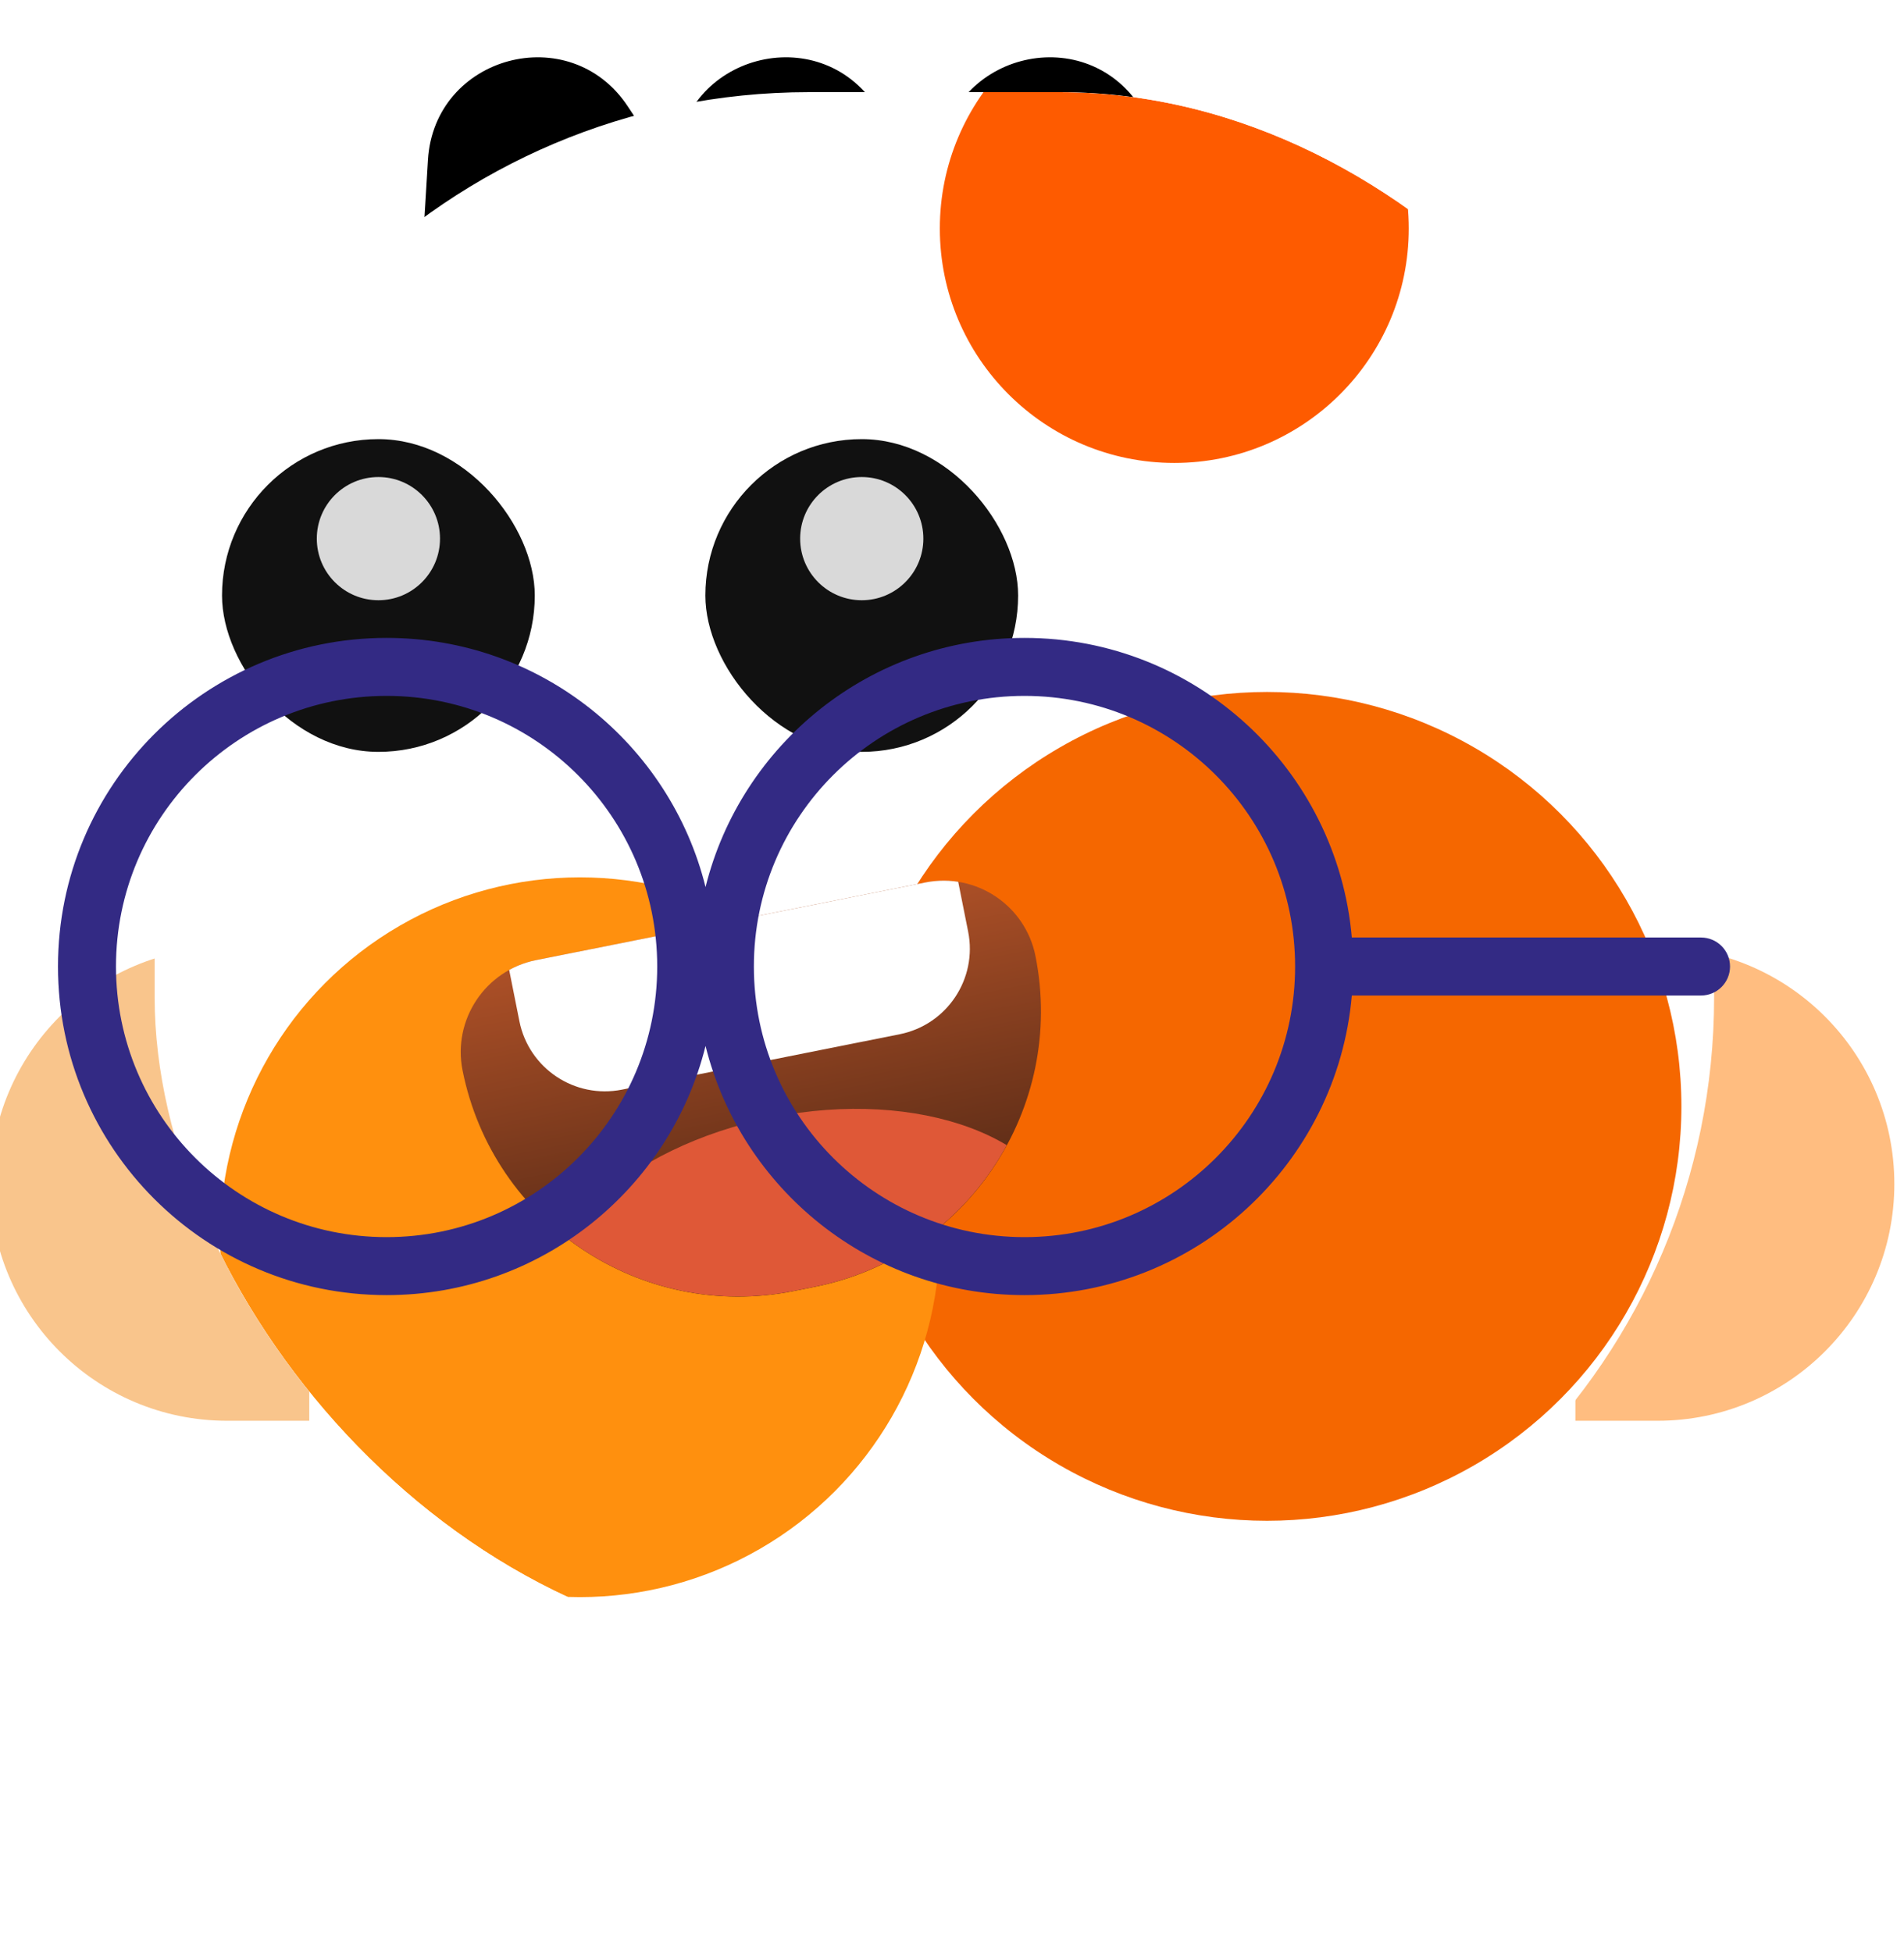 <svg width="197" height="202" viewBox="0 0 197 202" fill="none" xmlns="http://www.w3.org/2000/svg">
<g filter="url(#filter0_iii_1325_264)">
<path d="M164 96H172.5C186.031 96 197 106.969 197 120.5V120.5C197 134.031 186.031 145 172.5 145H164V96Z" fill="#FFBD80"/>
</g>
<g filter="url(#filter1_iii_1325_264)">
<path d="M33 96H24.5C10.969 96 0 106.969 0 120.5V120.5C0 134.031 10.969 145 24.5 145H33V96Z" fill="#F9C58C"/>
</g>
<g filter="url(#filter2_i_1325_264)">
<path d="M44.279 16.546C44.934 5.729 58.978 1.966 64.954 11.006L87.869 45.67C92.118 52.097 88.819 60.797 81.377 62.791L55.949 69.604C48.507 71.598 41.3 65.713 41.766 58.023L44.279 16.546Z" fill="black"/>
</g>
<g filter="url(#filter3_i_1325_264)">
<path d="M69.953 16.546C70.608 5.729 84.652 1.966 90.628 11.006L113.543 45.67C117.792 52.097 114.492 60.797 107.051 62.791L81.623 69.604C74.181 71.598 66.974 65.713 67.44 58.023L69.953 16.546Z" fill="black"/>
</g>
<g filter="url(#filter4_i_1325_264)">
<path d="M97.279 16.546C97.934 5.729 111.978 1.966 117.954 11.006L140.869 45.67C145.118 52.097 141.819 60.797 134.377 62.791L108.949 69.604C101.507 71.598 94.3 65.713 94.766 58.023L97.279 16.546Z" fill="black"/>
</g>
<g filter="url(#filter5_ii_1325_264)">
<g clip-path="url(#clip0_1325_264)">
<rect x="16" y="40" width="161.353" height="161.353" rx="67.701" fill="white"/>
<g filter="url(#filter6_f_1325_264)">
<circle cx="131.091" cy="144.936" r="42.877" fill="#F56700"/>
</g>
<g filter="url(#filter7_f_1325_264)">
<circle cx="121.5" cy="54.104" r="24.259" fill="#FE5B00"/>
</g>
<g filter="url(#filter8_f_1325_264)">
<circle cx="60.005" cy="158.476" r="37.235" fill="#FF900E"/>
</g>
<g filter="url(#filter9_dii_1325_264)">
<rect x="31.797" y="80.802" width="32.359" height="32.359" rx="16.18" fill="#111111"/>
<circle cx="47.977" cy="91.098" r="6.374" fill="#D9D9D9"/>
</g>
<g filter="url(#filter10_dii_1325_264)">
<rect x="81.807" y="80.802" width="32.359" height="32.359" rx="16.18" fill="#111111"/>
<circle cx="97.987" cy="91.098" r="6.374" fill="#D9D9D9"/>
</g>
<g filter="url(#filter11_di_1325_264)">
<g clip-path="url(#clip1_1325_264)">
<path d="M47.859 138.954C46.811 133.701 50.219 128.593 55.472 127.545L95.728 119.513C100.981 118.464 106.089 121.873 107.137 127.126V127.126C110.282 142.884 100.056 158.208 84.297 161.352L82.085 161.794C66.327 164.938 51.003 154.712 47.859 138.954V138.954Z" fill="url(#paint0_linear_1325_264)"/>
<g filter="url(#filter12_i_1325_264)">
<ellipse cx="83.281" cy="159.716" rx="27.968" ry="17.142" transform="rotate(-11.284 83.281 159.716)" fill="#DF5837"/>
</g>
<path d="M52.33 126.793L98.76 117.528L100.171 124.6C101.146 129.486 97.975 134.238 93.089 135.213L64.353 140.946C59.467 141.921 54.715 138.751 53.74 133.864L52.33 126.793Z" fill="white"/>
</g>
</g>
</g>
</g>
<g filter="url(#filter13_di_1325_264)">
<path fill-rule="evenodd" clip-rule="evenodd" d="M40 120C55.464 120 68 107.464 68 92C68 76.536 55.464 64 40 64C24.536 64 12 76.536 12 92C12 107.464 24.536 120 40 120ZM40 126C55.944 126 69.324 115.026 73 100.219C76.676 115.026 90.056 126 106 126C123.767 126 138.351 112.373 139.869 95H176C177.657 95 179 93.657 179 92C179 90.343 177.657 89 176 89H139.869C138.351 71.627 123.767 58 106 58C90.056 58 76.676 68.974 73 83.781C69.324 68.974 55.944 58 40 58C21.222 58 6 73.222 6 92C6 110.778 21.222 126 40 126ZM106 120C121.464 120 134 107.464 134 92C134 76.536 121.464 64 106 64C90.536 64 78 76.536 78 92C78 107.464 90.536 120 106 120Z" fill="#332A84"/>
</g>
<defs>
<filter id="filter0_iii_1325_264" x="163" y="90" width="34" height="67" filterUnits="userSpaceOnUse" color-interpolation-filters="sRGB">
<feFlood flood-opacity="0" result="BackgroundImageFix"/>
<feBlend mode="normal" in="SourceGraphic" in2="BackgroundImageFix" result="shape"/>
<feColorMatrix in="SourceAlpha" type="matrix" values="0 0 0 0 0 0 0 0 0 0 0 0 0 0 0 0 0 0 127 0" result="hardAlpha"/>
<feOffset dx="-1" dy="12"/>
<feGaussianBlur stdDeviation="8.75"/>
<feComposite in2="hardAlpha" operator="arithmetic" k2="-1" k3="1"/>
<feColorMatrix type="matrix" values="0 0 0 0 1 0 0 0 0 1 0 0 0 0 1 0 0 0 0.9 0"/>
<feBlend mode="normal" in2="shape" result="effect1_innerShadow_1325_264"/>
<feColorMatrix in="SourceAlpha" type="matrix" values="0 0 0 0 0 0 0 0 0 0 0 0 0 0 0 0 0 0 127 0" result="hardAlpha"/>
<feOffset dy="-6"/>
<feGaussianBlur stdDeviation="10"/>
<feComposite in2="hardAlpha" operator="arithmetic" k2="-1" k3="1"/>
<feColorMatrix type="matrix" values="0 0 0 0 0.899 0 0 0 0 0.609 0 0 0 0 0.666 0 0 0 1 0"/>
<feBlend mode="normal" in2="effect1_innerShadow_1325_264" result="effect2_innerShadow_1325_264"/>
<feColorMatrix in="SourceAlpha" type="matrix" values="0 0 0 0 0 0 0 0 0 0 0 0 0 0 0 0 0 0 127 0" result="hardAlpha"/>
<feOffset dy="-4"/>
<feGaussianBlur stdDeviation="3.2"/>
<feComposite in2="hardAlpha" operator="arithmetic" k2="-1" k3="1"/>
<feColorMatrix type="matrix" values="0 0 0 0 0.999 0 0 0 0 0.999 0 0 0 0 0.999 0 0 0 0.7 0"/>
<feBlend mode="normal" in2="effect2_innerShadow_1325_264" result="effect3_innerShadow_1325_264"/>
</filter>
<filter id="filter1_iii_1325_264" x="-1" y="90" width="34" height="67" filterUnits="userSpaceOnUse" color-interpolation-filters="sRGB">
<feFlood flood-opacity="0" result="BackgroundImageFix"/>
<feBlend mode="normal" in="SourceGraphic" in2="BackgroundImageFix" result="shape"/>
<feColorMatrix in="SourceAlpha" type="matrix" values="0 0 0 0 0 0 0 0 0 0 0 0 0 0 0 0 0 0 127 0" result="hardAlpha"/>
<feOffset dx="-1" dy="12"/>
<feGaussianBlur stdDeviation="8.75"/>
<feComposite in2="hardAlpha" operator="arithmetic" k2="-1" k3="1"/>
<feColorMatrix type="matrix" values="0 0 0 0 1 0 0 0 0 1 0 0 0 0 1 0 0 0 0.9 0"/>
<feBlend mode="normal" in2="shape" result="effect1_innerShadow_1325_264"/>
<feColorMatrix in="SourceAlpha" type="matrix" values="0 0 0 0 0 0 0 0 0 0 0 0 0 0 0 0 0 0 127 0" result="hardAlpha"/>
<feOffset dy="-6"/>
<feGaussianBlur stdDeviation="10"/>
<feComposite in2="hardAlpha" operator="arithmetic" k2="-1" k3="1"/>
<feColorMatrix type="matrix" values="0 0 0 0 0.745 0 0 0 0 0.561 0 0 0 0 0.957 0 0 0 1 0"/>
<feBlend mode="normal" in2="effect1_innerShadow_1325_264" result="effect2_innerShadow_1325_264"/>
<feColorMatrix in="SourceAlpha" type="matrix" values="0 0 0 0 0 0 0 0 0 0 0 0 0 0 0 0 0 0 127 0" result="hardAlpha"/>
<feOffset dy="-4"/>
<feGaussianBlur stdDeviation="3.2"/>
<feComposite in2="hardAlpha" operator="arithmetic" k2="-1" k3="1"/>
<feColorMatrix type="matrix" values="0 0 0 0 0.999 0 0 0 0 0.999 0 0 0 0 0.999 0 0 0 0.7 0"/>
<feBlend mode="normal" in2="effect2_innerShadow_1325_264" result="effect3_innerShadow_1325_264"/>
</filter>
<filter id="filter2_i_1325_264" x="41.744" y="5.93" width="48.003" height="64.067" filterUnits="userSpaceOnUse" color-interpolation-filters="sRGB">
<feFlood flood-opacity="0" result="BackgroundImageFix"/>
<feBlend mode="normal" in="SourceGraphic" in2="BackgroundImageFix" result="shape"/>
<feColorMatrix in="SourceAlpha" type="matrix" values="0 0 0 0 0 0 0 0 0 0 0 0 0 0 0 0 0 0 127 0" result="hardAlpha"/>
<feOffset/>
<feGaussianBlur stdDeviation="11.283"/>
<feComposite in2="hardAlpha" operator="arithmetic" k2="-1" k3="1"/>
<feColorMatrix type="matrix" values="0 0 0 0 0.741 0 0 0 0 0.663 0 0 0 0 0.902 0 0 0 1 0"/>
<feBlend mode="normal" in2="shape" result="effect1_innerShadow_1325_264"/>
</filter>
<filter id="filter3_i_1325_264" x="67.418" y="5.93" width="48.003" height="64.067" filterUnits="userSpaceOnUse" color-interpolation-filters="sRGB">
<feFlood flood-opacity="0" result="BackgroundImageFix"/>
<feBlend mode="normal" in="SourceGraphic" in2="BackgroundImageFix" result="shape"/>
<feColorMatrix in="SourceAlpha" type="matrix" values="0 0 0 0 0 0 0 0 0 0 0 0 0 0 0 0 0 0 127 0" result="hardAlpha"/>
<feOffset/>
<feGaussianBlur stdDeviation="11.283"/>
<feComposite in2="hardAlpha" operator="arithmetic" k2="-1" k3="1"/>
<feColorMatrix type="matrix" values="0 0 0 0 0.741 0 0 0 0 0.663 0 0 0 0 0.902 0 0 0 1 0"/>
<feBlend mode="normal" in2="shape" result="effect1_innerShadow_1325_264"/>
</filter>
<filter id="filter4_i_1325_264" x="94.744" y="5.93" width="48.003" height="64.067" filterUnits="userSpaceOnUse" color-interpolation-filters="sRGB">
<feFlood flood-opacity="0" result="BackgroundImageFix"/>
<feBlend mode="normal" in="SourceGraphic" in2="BackgroundImageFix" result="shape"/>
<feColorMatrix in="SourceAlpha" type="matrix" values="0 0 0 0 0 0 0 0 0 0 0 0 0 0 0 0 0 0 127 0" result="hardAlpha"/>
<feOffset/>
<feGaussianBlur stdDeviation="11.283"/>
<feComposite in2="hardAlpha" operator="arithmetic" k2="-1" k3="1"/>
<feColorMatrix type="matrix" values="0 0 0 0 0.741 0 0 0 0 0.663 0 0 0 0 0.902 0 0 0 1 0"/>
<feBlend mode="normal" in2="shape" result="effect1_innerShadow_1325_264"/>
</filter>
<filter id="filter5_ii_1325_264" x="16" y="15.177" width="161.353" height="186.177" filterUnits="userSpaceOnUse" color-interpolation-filters="sRGB">
<feFlood flood-opacity="0" result="BackgroundImageFix"/>
<feBlend mode="normal" in="SourceGraphic" in2="BackgroundImageFix" result="shape"/>
<feColorMatrix in="SourceAlpha" type="matrix" values="0 0 0 0 0 0 0 0 0 0 0 0 0 0 0 0 0 0 127 0" result="hardAlpha"/>
<feOffset dy="-24.823"/>
<feGaussianBlur stdDeviation="16.925"/>
<feComposite in2="hardAlpha" operator="arithmetic" k2="-1" k3="1"/>
<feColorMatrix type="matrix" values="0 0 0 0 0 0 0 0 0 0.102 0 0 0 0 0.5 0 0 0 0.2 0"/>
<feBlend mode="normal" in2="shape" result="effect1_innerShadow_1325_264"/>
<feColorMatrix in="SourceAlpha" type="matrix" values="0 0 0 0 0 0 0 0 0 0 0 0 0 0 0 0 0 0 127 0" result="hardAlpha"/>
<feOffset dy="-5.642"/>
<feGaussianBlur stdDeviation="11.283"/>
<feComposite in2="hardAlpha" operator="arithmetic" k2="-1" k3="1"/>
<feColorMatrix type="matrix" values="0 0 0 0 1 0 0 0 0 1 0 0 0 0 1 0 0 0 0.8 0"/>
<feBlend mode="normal" in2="effect1_innerShadow_1325_264" result="effect2_innerShadow_1325_264"/>
</filter>
<filter id="filter6_f_1325_264" x="14.214" y="28.059" width="233.754" height="233.754" filterUnits="userSpaceOnUse" color-interpolation-filters="sRGB">
<feFlood flood-opacity="0" result="BackgroundImageFix"/>
<feBlend mode="normal" in="SourceGraphic" in2="BackgroundImageFix" result="shape"/>
<feGaussianBlur stdDeviation="37" result="effect1_foregroundBlur_1325_264"/>
</filter>
<filter id="filter7_f_1325_264" x="27.241" y="-40.155" width="188.519" height="188.519" filterUnits="userSpaceOnUse" color-interpolation-filters="sRGB">
<feFlood flood-opacity="0" result="BackgroundImageFix"/>
<feBlend mode="normal" in="SourceGraphic" in2="BackgroundImageFix" result="shape"/>
<feGaussianBlur stdDeviation="35" result="effect1_foregroundBlur_1325_264"/>
</filter>
<filter id="filter8_f_1325_264" x="-57.23" y="41.241" width="234.471" height="234.471" filterUnits="userSpaceOnUse" color-interpolation-filters="sRGB">
<feFlood flood-opacity="0" result="BackgroundImageFix"/>
<feBlend mode="normal" in="SourceGraphic" in2="BackgroundImageFix" result="shape"/>
<feGaussianBlur stdDeviation="40" result="effect1_foregroundBlur_1325_264"/>
</filter>
<filter id="filter9_dii_1325_264" x="10.224" y="59.229" width="75.505" height="75.505" filterUnits="userSpaceOnUse" color-interpolation-filters="sRGB">
<feFlood flood-opacity="0" result="BackgroundImageFix"/>
<feColorMatrix in="SourceAlpha" type="matrix" values="0 0 0 0 0 0 0 0 0 0 0 0 0 0 0 0 0 0 127 0" result="hardAlpha"/>
<feMorphology radius="1.961" operator="dilate" in="SourceAlpha" result="effect1_dropShadow_1325_264"/>
<feOffset/>
<feGaussianBlur stdDeviation="9.806"/>
<feComposite in2="hardAlpha" operator="out"/>
<feColorMatrix type="matrix" values="0 0 0 0 1 0 0 0 0 1 0 0 0 0 1 0 0 0 0.6 0"/>
<feBlend mode="normal" in2="BackgroundImageFix" result="effect1_dropShadow_1325_264"/>
<feBlend mode="normal" in="SourceGraphic" in2="effect1_dropShadow_1325_264" result="shape"/>
<feColorMatrix in="SourceAlpha" type="matrix" values="0 0 0 0 0 0 0 0 0 0 0 0 0 0 0 0 0 0 127 0" result="hardAlpha"/>
<feOffset dx="-8.825" dy="-4.903"/>
<feGaussianBlur stdDeviation="9.806"/>
<feComposite in2="hardAlpha" operator="arithmetic" k2="-1" k3="1"/>
<feColorMatrix type="matrix" values="0 0 0 0 1 0 0 0 0 1 0 0 0 0 1 0 0 0 0.4 0"/>
<feBlend mode="normal" in2="shape" result="effect2_innerShadow_1325_264"/>
<feColorMatrix in="SourceAlpha" type="matrix" values="0 0 0 0 0 0 0 0 0 0 0 0 0 0 0 0 0 0 127 0" result="hardAlpha"/>
<feOffset/>
<feGaussianBlur stdDeviation="4.903"/>
<feComposite in2="hardAlpha" operator="arithmetic" k2="-1" k3="1"/>
<feColorMatrix type="matrix" values="0 0 0 0 0 0 0 0 0 0 0 0 0 0 0 0 0 0 1 0"/>
<feBlend mode="normal" in2="effect2_innerShadow_1325_264" result="effect3_innerShadow_1325_264"/>
</filter>
<filter id="filter10_dii_1325_264" x="60.234" y="59.229" width="75.505" height="75.505" filterUnits="userSpaceOnUse" color-interpolation-filters="sRGB">
<feFlood flood-opacity="0" result="BackgroundImageFix"/>
<feColorMatrix in="SourceAlpha" type="matrix" values="0 0 0 0 0 0 0 0 0 0 0 0 0 0 0 0 0 0 127 0" result="hardAlpha"/>
<feMorphology radius="1.961" operator="dilate" in="SourceAlpha" result="effect1_dropShadow_1325_264"/>
<feOffset/>
<feGaussianBlur stdDeviation="9.806"/>
<feComposite in2="hardAlpha" operator="out"/>
<feColorMatrix type="matrix" values="0 0 0 0 1 0 0 0 0 1 0 0 0 0 1 0 0 0 0.6 0"/>
<feBlend mode="normal" in2="BackgroundImageFix" result="effect1_dropShadow_1325_264"/>
<feBlend mode="normal" in="SourceGraphic" in2="effect1_dropShadow_1325_264" result="shape"/>
<feColorMatrix in="SourceAlpha" type="matrix" values="0 0 0 0 0 0 0 0 0 0 0 0 0 0 0 0 0 0 127 0" result="hardAlpha"/>
<feOffset dx="-8.825" dy="-4.903"/>
<feGaussianBlur stdDeviation="9.806"/>
<feComposite in2="hardAlpha" operator="arithmetic" k2="-1" k3="1"/>
<feColorMatrix type="matrix" values="0 0 0 0 1 0 0 0 0 1 0 0 0 0 1 0 0 0 0.4 0"/>
<feBlend mode="normal" in2="shape" result="effect2_innerShadow_1325_264"/>
<feColorMatrix in="SourceAlpha" type="matrix" values="0 0 0 0 0 0 0 0 0 0 0 0 0 0 0 0 0 0 127 0" result="hardAlpha"/>
<feOffset/>
<feGaussianBlur stdDeviation="4.903"/>
<feComposite in2="hardAlpha" operator="arithmetic" k2="-1" k3="1"/>
<feColorMatrix type="matrix" values="0 0 0 0 0 0 0 0 0 0 0 0 0 0 0 0 0 0 1 0"/>
<feBlend mode="normal" in2="effect2_innerShadow_1325_264" result="effect3_innerShadow_1325_264"/>
</filter>
<filter id="filter11_di_1325_264" x="20.066" y="91.72" width="118.659" height="101.662" filterUnits="userSpaceOnUse" color-interpolation-filters="sRGB">
<feFlood flood-opacity="0" result="BackgroundImageFix"/>
<feColorMatrix in="SourceAlpha" type="matrix" values="0 0 0 0 0 0 0 0 0 0 0 0 0 0 0 0 0 0 127 0" result="hardAlpha"/>
<feOffset/>
<feGaussianBlur stdDeviation="12.947"/>
<feComposite in2="hardAlpha" operator="out"/>
<feColorMatrix type="matrix" values="0 0 0 0 1 0 0 0 0 1 0 0 0 0 1 0 0 0 0.5 0"/>
<feBlend mode="normal" in2="BackgroundImageFix" result="effect1_dropShadow_1325_264"/>
<feBlend mode="normal" in="SourceGraphic" in2="effect1_dropShadow_1325_264" result="shape"/>
<feColorMatrix in="SourceAlpha" type="matrix" values="0 0 0 0 0 0 0 0 0 0 0 0 0 0 0 0 0 0 127 0" result="hardAlpha"/>
<feOffset dy="2.259"/>
<feGaussianBlur stdDeviation="8.57"/>
<feComposite in2="hardAlpha" operator="arithmetic" k2="-1" k3="1"/>
<feColorMatrix type="matrix" values="0 0 0 0 0 0 0 0 0 0 0 0 0 0 0 0 0 0 0.5 0"/>
<feBlend mode="normal" in2="shape" result="effect2_innerShadow_1325_264"/>
</filter>
<filter id="filter12_i_1325_264" x="55.647" y="142.032" width="55.269" height="36.269" filterUnits="userSpaceOnUse" color-interpolation-filters="sRGB">
<feFlood flood-opacity="0" result="BackgroundImageFix"/>
<feBlend mode="normal" in="SourceGraphic" in2="BackgroundImageFix" result="shape"/>
<feColorMatrix in="SourceAlpha" type="matrix" values="0 0 0 0 0 0 0 0 0 0 0 0 0 0 0 0 0 0 127 0" result="hardAlpha"/>
<feOffset dy="0.902"/>
<feGaussianBlur stdDeviation="7.218"/>
<feComposite in2="hardAlpha" operator="arithmetic" k2="-1" k3="1"/>
<feColorMatrix type="matrix" values="0 0 0 0 1 0 0 0 0 1 0 0 0 0 1 0 0 0 0.2 0"/>
<feBlend mode="normal" in2="shape" result="effect1_innerShadow_1325_264"/>
</filter>
<filter id="filter13_di_1325_264" x="0" y="56" width="185" height="80" filterUnits="userSpaceOnUse" color-interpolation-filters="sRGB">
<feFlood flood-opacity="0" result="BackgroundImageFix"/>
<feColorMatrix in="SourceAlpha" type="matrix" values="0 0 0 0 0 0 0 0 0 0 0 0 0 0 0 0 0 0 127 0" result="hardAlpha"/>
<feOffset dy="4"/>
<feGaussianBlur stdDeviation="3"/>
<feComposite in2="hardAlpha" operator="out"/>
<feColorMatrix type="matrix" values="0 0 0 0 0 0 0 0 0 0 0 0 0 0 0 0 0 0 0.2 0"/>
<feBlend mode="normal" in2="BackgroundImageFix" result="effect1_dropShadow_1325_264"/>
<feBlend mode="normal" in="SourceGraphic" in2="effect1_dropShadow_1325_264" result="shape"/>
<feColorMatrix in="SourceAlpha" type="matrix" values="0 0 0 0 0 0 0 0 0 0 0 0 0 0 0 0 0 0 127 0" result="hardAlpha"/>
<feOffset dy="4"/>
<feGaussianBlur stdDeviation="2"/>
<feComposite in2="hardAlpha" operator="arithmetic" k2="-1" k3="1"/>
<feColorMatrix type="matrix" values="0 0 0 0 0.426 0 0 0 0 0.37 0 0 0 0 0.927 0 0 0 1 0"/>
<feBlend mode="normal" in2="shape" result="effect2_innerShadow_1325_264"/>
</filter>
<linearGradient id="paint0_linear_1325_264" x1="89.829" y1="155.649" x2="83.121" y2="122.028" gradientUnits="userSpaceOnUse">
<stop stop-color="#532815"/>
<stop offset="1" stop-color="#AD5027"/>
</linearGradient>
<clipPath id="clip0_1325_264">
<rect x="16" y="40" width="161.353" height="161.353" rx="67.701" fill="white"/>
</clipPath>
<clipPath id="clip1_1325_264">
<path d="M47.859 138.954C46.811 133.701 50.219 128.593 55.472 127.545L95.728 119.513C100.981 118.464 106.089 121.873 107.137 127.126V127.126C110.282 142.884 100.056 158.208 84.297 161.352L82.085 161.794C66.327 164.938 51.003 154.712 47.859 138.954V138.954Z" fill="white"/>
</clipPath>
</defs>
</svg>
